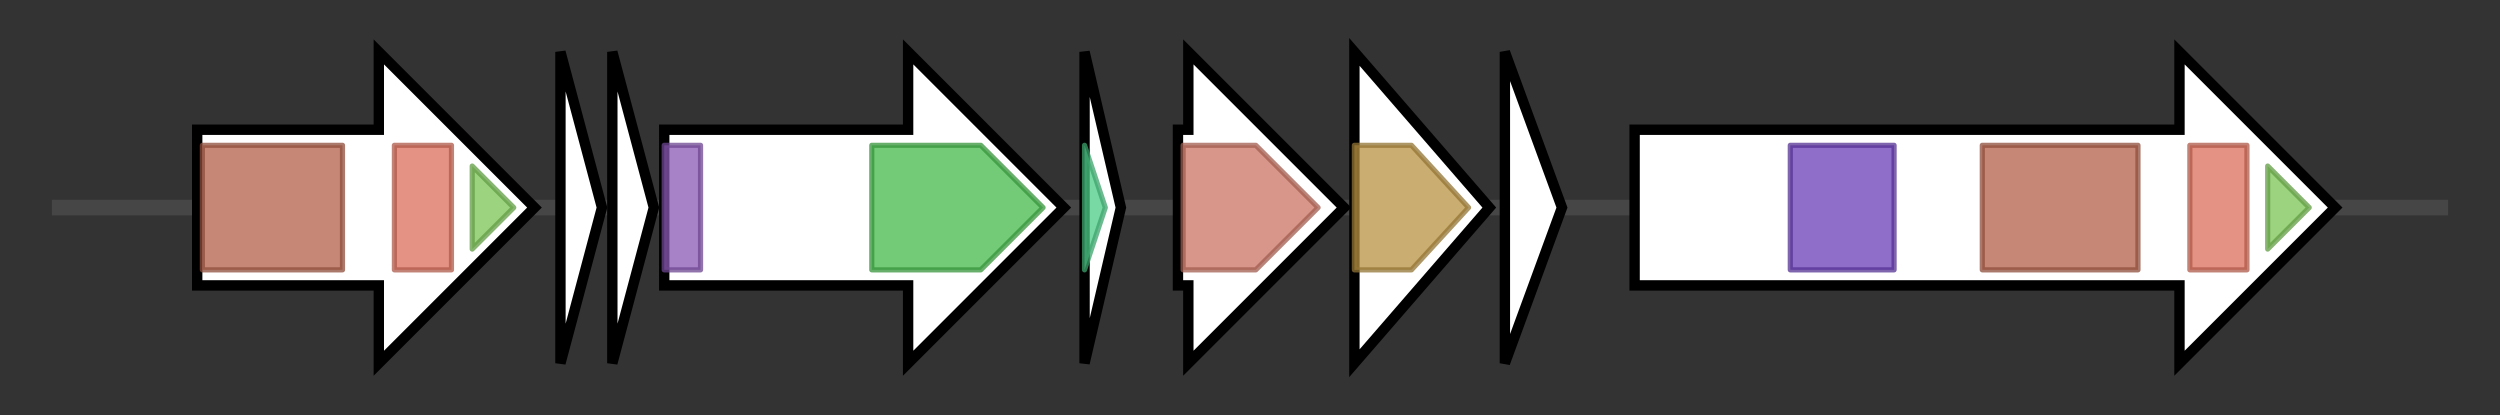 <svg version="1.1" baseProfile="full" xmlns="http://www.w3.org/2000/svg" width="481.767" height="80">
	<rect width="100%" height="100%" fill="#333333" stroke="none"/>
	<g>
		<line x1="10" y1="40.0" x2="471.767" y2="40.0" style="stroke:rgb(70,70,70); stroke-width:3 "/>
		<g>
			<title>mcaA
subtilisin-like protein</title>
			<polygon class="mcaA
subtilisin-like protein" points="38,25 73,25 73,10 103,40 73,70 73,55 38,55" fill="rgb(255,255,255)" fill-opacity="1.0" stroke="rgb(0,0,0)" stroke-width="2"  />
			<g>
				<title>Peptidase_S8 (PF00082)
"Subtilase family"</title>
				<rect class="PF00082" x="39" y="28" stroke-linejoin="round" width="27" height="24" fill="rgb(179,95,73)" stroke="rgb(143,76,58)" stroke-width="1" opacity="0.75" />
			</g>
			<g>
				<title>PatG_D (PF18047)
"PatG Domain"</title>
				<rect class="PF18047" x="76" y="28" stroke-linejoin="round" width="11" height="24" fill="rgb(218,110,91)" stroke="rgb(174,88,72)" stroke-width="1" opacity="0.75" />
			</g>
			<g>
				<title>PatG_C (PF18065)
"PatG C-terminal"</title>
				<polygon class="PF18065" points="91,32 99,40 91,48" stroke-linejoin="round" width="11" height="24" fill="rgb(123,196,84)" stroke="rgb(98,156,67)" stroke-width="1" opacity="0.75" />
			</g>
		</g>
		<g>
			<title>mcaB
hypothetical protein</title>
			<polygon class="mcaB
hypothetical protein" points="108,10 116,40 108,70" fill="rgb(255,255,255)" fill-opacity="1.0" stroke="rgb(0,0,0)" stroke-width="2"  />
		</g>
		<g>
			<title>mcaC
hypothetical protein</title>
			<polygon class="mcaC
hypothetical protein" points="118,10 126,40 118,70" fill="rgb(255,255,255)" fill-opacity="1.0" stroke="rgb(0,0,0)" stroke-width="2"  />
		</g>
		<g>
			<title>mcaD
adenylation/heterocyclization protein</title>
			<polygon class="mcaD
adenylation/heterocyclization protein" points="128,25 175,25 175,10 205,40 175,70 175,55 128,55" fill="rgb(255,255,255)" fill-opacity="1.0" stroke="rgb(0,0,0)" stroke-width="2"  />
			<g>
				<title>DUF4423_like (PF21084)
"Winged Helix-turn-helix domain"</title>
				<rect class="PF21084" x="128" y="28" stroke-linejoin="round" width="7" height="24" fill="rgb(137,88,180)" stroke="rgb(109,70,144)" stroke-width="1" opacity="0.75" />
			</g>
			<g>
				<title>YcaO (PF02624)
"YcaO cyclodehydratase, ATP-ad Mg2+-binding"</title>
				<polygon class="PF02624" points="168,28 189,28 201,40 201,40 189,52 168,52" stroke-linejoin="round" width="33" height="24" fill="rgb(69,185,74)" stroke="rgb(55,148,59)" stroke-width="1" opacity="0.75" />
			</g>
		</g>
		<g>
			<title>mcaE
microcyclamide precursor protein</title>
			<polygon class="mcaE
microcyclamide precursor protein" points="209,10 216,40 209,70" fill="rgb(255,255,255)" fill-opacity="1.0" stroke="rgb(0,0,0)" stroke-width="2"  />
			<g>
				<title>DUF5837 (PF19155)
"Family of unknown function (DUF5837)"</title>
				<polygon class="PF19155" points="209,28 209,28 213,40 209,52 209,52" stroke-linejoin="round" width="6" height="24" fill="rgb(76,204,135)" stroke="rgb(60,163,108)" stroke-width="1" opacity="0.75" />
			</g>
		</g>
		<g>
			<title>mcaF
hypothetical protein</title>
			<polygon class="mcaF
hypothetical protein" points="227,25 229,25 229,10 259,40 229,70 229,55 227,55" fill="rgb(255,255,255)" fill-opacity="1.0" stroke="rgb(0,0,0)" stroke-width="2"  />
			<g>
				<title>DUF5838 (PF19156)
"Family of unknown function (DUF5838)"</title>
				<polygon class="PF19156" points="228,28 242,28 254,40 242,52 228,52" stroke-linejoin="round" width="29" height="24" fill="rgb(202,115,99)" stroke="rgb(161,92,79)" stroke-width="1" opacity="0.75" />
			</g>
		</g>
		<g>
			<title>
hypothetical protein</title>
			<polygon class="
hypothetical protein" points="261,10 287,40 261,70" fill="rgb(255,255,255)" fill-opacity="1.0" stroke="rgb(0,0,0)" stroke-width="2"  />
			<g>
				<title>DUF5829 (PF19147)
"Family of unknown function (DUF5829)"</title>
				<polygon class="PF19147" points="261,28 272,28 283,40 272,52 261,52" stroke-linejoin="round" width="26" height="24" fill="rgb(184,145,65)" stroke="rgb(147,116,52)" stroke-width="1" opacity="0.75" />
			</g>
		</g>
		<g>
			<title>
hypothetical protein</title>
			<polygon class="
hypothetical protein" points="290,10 301,40 290,70" fill="rgb(255,255,255)" fill-opacity="1.0" stroke="rgb(0,0,0)" stroke-width="2"  />
		</g>
		<g>
			<title>mcaG
thiazoline oxidase/subtilisin-like protease</title>
			<polygon class="mcaG
thiazoline oxidase/subtilisin-like protease" points="315,25 420,25 420,10 450,40 420,70 420,55 315,55" fill="rgb(255,255,255)" fill-opacity="1.0" stroke="rgb(0,0,0)" stroke-width="2"  />
			<g>
				<title>Nitroreductase (PF00881)
"Nitroreductase family"</title>
				<rect class="PF00881" x="345" y="28" stroke-linejoin="round" width="20" height="24" fill="rgb(106,62,184)" stroke="rgb(84,49,147)" stroke-width="1" opacity="0.75" />
			</g>
			<g>
				<title>Peptidase_S8 (PF00082)
"Subtilase family"</title>
				<rect class="PF00082" x="382" y="28" stroke-linejoin="round" width="30" height="24" fill="rgb(179,95,73)" stroke="rgb(143,76,58)" stroke-width="1" opacity="0.75" />
			</g>
			<g>
				<title>PatG_D (PF18047)
"PatG Domain"</title>
				<rect class="PF18047" x="422" y="28" stroke-linejoin="round" width="11" height="24" fill="rgb(218,110,91)" stroke="rgb(174,88,72)" stroke-width="1" opacity="0.75" />
			</g>
			<g>
				<title>PatG_C (PF18065)
"PatG C-terminal"</title>
				<polygon class="PF18065" points="437,32 445,40 437,48" stroke-linejoin="round" width="11" height="24" fill="rgb(123,196,84)" stroke="rgb(98,156,67)" stroke-width="1" opacity="0.75" />
			</g>
		</g>
	</g>
</svg>
